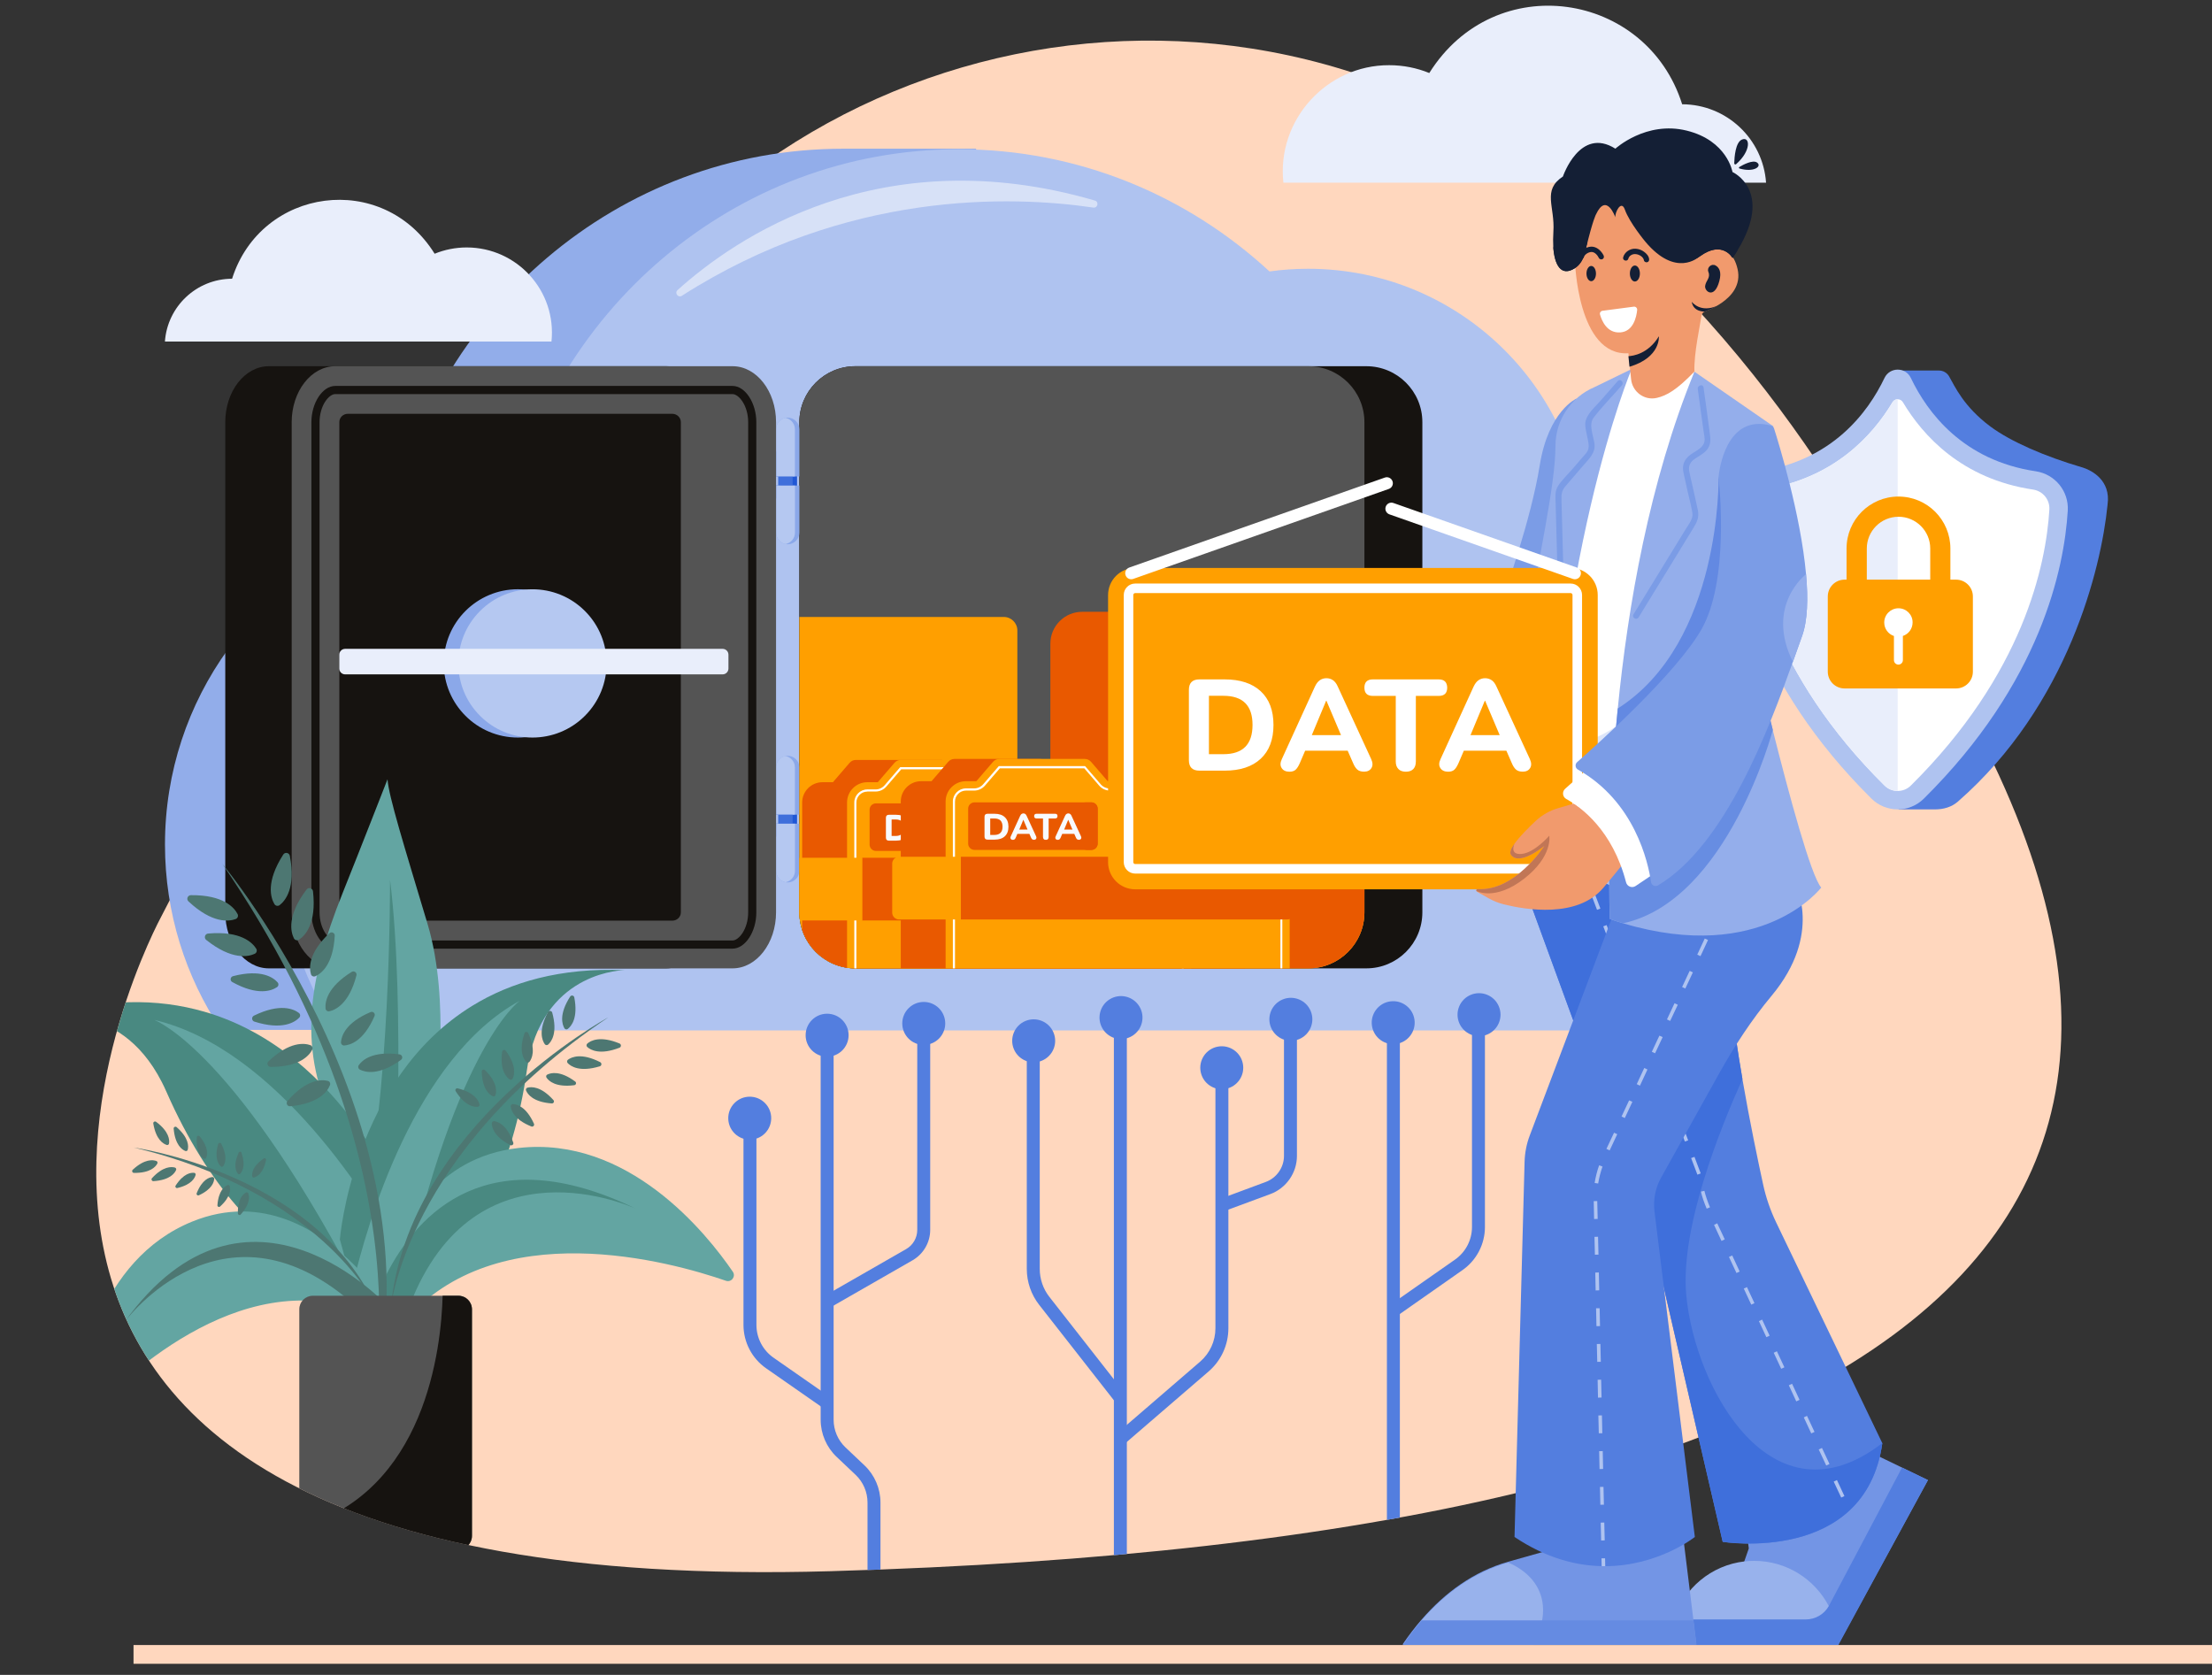 <?xml version="1.0" encoding="utf-8"?>
<!-- Generator: Adobe Illustrator 27.3.1, SVG Export Plug-In . SVG Version: 6.00 Build 0)  -->
<svg version="1.1" id="_x30_1" xmlns="http://www.w3.org/2000/svg" xmlns:xlink="http://www.w3.org/1999/xlink" x="0px" y="0px"
	 viewBox="0 0 4149.8 3142" style="enable-background:new 0 0 4149.8 3142;" xml:space="preserve">
<rect x="0" y="0" width="4149.8" height="3142" fill="#333333" stroke="none"/>
<style type="text/css">
	.st0{opacity:0;fill:#FFFFFF;}
	.st1{fill:#FFD7BE;}
	.st2{fill:#92ADEA;}
	.st3{fill:#AFC3F0;}
	.st4{fill:#161310;}
	.st5{fill:#545454;}
	.st6{fill:#2057D5;}
	.st7{fill:#8BA8E9;}
	.st8{fill:#3F6FDB;}
	.st9{fill:#B5C8F1;}
	.st10{fill:#E9EEFB;}
	.st11{fill:#FF9F00;}
	.st12{clip-path:url(#SVGID_00000163759212408624461120000018364494420514677945_);fill:#E95900;}
	.st13{clip-path:url(#SVGID_00000163759212408624461120000018364494420514677945_);}
	.st14{fill:#E95900;}
	.st15{fill:#FFFFFF;}
	.st16{fill:#F8FAFE;}
	.st17{fill:#D7E1F7;}
	.st18{clip-path:url(#SVGID_00000016049971811247957420000014040585728452951944_);}
	.st19{fill:#63A5A2;}
	.st20{fill:#498981;}
	.st21{fill:#4D7772;}
	.st22{fill:#537EDF;}
	.st23{fill:#7B9CE6;}
	.st24{fill:#7395E5;}
	.st25{fill:#98B2EC;}
	.st26{fill:#658BE2;}
	.st27{fill:#DEE6F9;}
	.st28{fill:#94AEEB;}
	.st29{fill:#6389E2;}
	.st30{fill:#678DE2;}
	.st31{fill:#F19A6D;}
	.st32{fill:#141F35;}
	.st33{fill:#C17656;}
</style>
<g>
	<rect id="_x30_1_1_" x="-912" y="-564.9" class="st0" width="5973.9" height="3982.6"/>
	<g>
		<path class="st1" d="M2877.5,307.2C2219.8-159,1299.3,108.5,1000.2,857c-24.5,61.2-46,126.9-64.1,197.5
			c0,0-333.4,75.9-633.5,664.8c0,0-700.4,1284.2,1255.4,1228.2c2035.2-58.3,2797.3-658.4,1996.6-1832.4
			C3554.6,1115.2,3326.2,625.2,2877.5,307.2z"/>
		<g>
			<path class="st2" d="M2758.4,1024.4c0-287.9-233.4-521.2-521.2-521.2c-24.6,0-48.9,1.7-72.6,5c-94.1-87-207.1-153.2-331.9-191.6
				l-1.5-37.6h-249.6c-422.1,0-773.9,307-852,713.8c-244.6,85.3-420.1,317.9-420.1,591.6c0,128.6,38.8,248.1,105.2,347.6h2445.3
				v-768.3h-120.4C2751.8,1119.3,2758.4,1072.6,2758.4,1024.4z"/>
			<path class="st3" d="M2975.4,1025.4c0-287.9-233.4-521.2-521.2-521.2c-24.6,0-48.9,1.7-72.6,5
				c-154.1-142.4-358.6-229.2-583-229.2c-422.1,0-773.9,307-852,713.8c-244.6,85.3-420.1,317.9-420.1,591.6
				c0,128.6,38.8,248.1,105.2,347.6h2445.3v-768.3h-120.4C2968.8,1120.3,2975.4,1073.7,2975.4,1025.4z"/>
			<path class="st4" d="M2563.3,687h-958.6c-58.1,0-105.1,47.1-105.1,105.1v919.4c0,58.1,47.1,105.1,105.1,105.1h958.6
				c58.1,0,105.1-47.1,105.1-105.1V792.1C2668.5,734.1,2621.4,687,2563.3,687z"/>
			<path class="st5" d="M2454.6,687h-849.9c-58.1,0-105.1,47.1-105.1,105.1v919.4c0,58.1,47.1,105.1,105.1,105.1h849.9
				c58.1,0,105.1-47.1,105.1-105.1V792.1C2559.7,734.1,2512.7,687,2454.6,687z"/>
			<g>
				<g>
					<rect x="1460.3" y="846.8" class="st6" width="35" height="88.5"/>
					<path class="st7" d="M1477.8,783.5c-1.4,0-2.8,0.1-4.1,0.4c-10.1,1.9-17.7,10.8-17.7,21.4v88.5h43.6v-88.5
						c0-6-2.4-11.5-6.4-15.4C1489.2,786,1483.8,783.5,1477.8,783.5z"/>
					<path class="st7" d="M1456,999.2c0,6,2.4,11.5,6.4,15.4c3,3,6.9,5.2,11.3,6c1.3,0.3,2.7,0.4,4.1,0.4c12,0,21.8-9.8,21.8-21.8
						v-88.4H1456V999.2z"/>
				</g>
				<g>
					<polygon class="st8" points="1456,893.8 1460.3,893.8 1460.3,910.8 1456,910.8 1456,935.3 1487,935.3 1487,846.8 1456,846.8 
											"/>
					<path class="st9" d="M1473.7,783.9c-10.1,1.9-17.7,10.8-17.7,21.4v88.5h35.3v-88.5c0-6-2.4-11.5-6.4-15.4
						C1481.9,786.9,1478,784.8,1473.7,783.9z"/>
					<path class="st9" d="M1456,999.2c0,6,2.4,11.5,6.4,15.4c3,3,6.9,5.2,11.3,6c10.1-1.9,17.7-10.8,17.7-21.4v-88.4H1456V999.2z"/>
				</g>
			</g>
			<g>
				<g>
					<rect x="1460.3" y="1481.2" class="st6" width="35" height="88.5"/>
					<path class="st7" d="M1477.8,1417.9c-1.4,0-2.8,0.1-4.1,0.4c-10.1,1.9-17.7,10.8-17.7,21.4v88.5h43.6v-88.5
						c0-6-2.4-11.5-6.4-15.4C1489.2,1420.3,1483.8,1417.9,1477.8,1417.9z"/>
					<path class="st7" d="M1456,1633.6c0,6,2.4,11.5,6.4,15.4c3,3,6.9,5.2,11.3,6c1.3,0.3,2.7,0.4,4.1,0.4c12,0,21.8-9.8,21.8-21.8
						v-88.4H1456V1633.6z"/>
				</g>
				<g>
					<polygon class="st8" points="1456,1528.1 1460.3,1528.1 1460.3,1545.1 1456,1545.1 1456,1569.7 1487,1569.7 1487,1481.2 
						1456,1481.2 					"/>
					<path class="st9" d="M1473.7,1418.2c-10.1,1.9-17.7,10.8-17.7,21.4v88.5h35.3v-88.5c0-6-2.4-11.5-6.4-15.4
						C1481.9,1421.2,1478,1419.1,1473.7,1418.2z"/>
					<path class="st9" d="M1456,1633.6c0,6,2.4,11.5,6.4,15.4c3,3,6.9,5.2,11.3,6c10.1-1.9,17.7-10.8,17.7-21.4v-88.4H1456V1633.6z"
						/>
				</g>
			</g>
			<g>
				<path class="st4" d="M1249.6,687H504.3c-45.1,0-81.7,47.1-81.7,105.1v919.4c0,58.1,36.6,105.1,81.7,105.1h745.3
					c45.1,0,81.7-47.1,81.7-105.1V792.1C1331.4,734.1,1294.8,687,1249.6,687z"/>
				<path class="st5" d="M1374.3,687H628.9c-45.1,0-81.7,47.1-81.7,105.1v919.4c0,58.1,36.6,105.1,81.7,105.1h745.3
					c45.1,0,81.7-47.1,81.7-105.1V792.1C1456,734.1,1419.4,687,1374.3,687z"/>
				<g>
					<path class="st4" d="M1374.3,1779.6H628.9c-23.8,0-44.7-31.8-44.7-68.1V792.1c0-36.3,20.9-68.1,44.7-68.1h745.3
						c23.8,0,44.7,31.8,44.7,68.1v919.4C1419,1747.8,1398.1,1779.6,1374.3,1779.6z M628.9,739.3c-11.7,0-29.4,21.1-29.4,52.8v919.4
						c0,31.7,17.7,52.8,29.4,52.8h745.3c11.7,0,29.4-21.1,29.4-52.8V792.1c0-31.7-17.7-52.8-29.4-52.8H628.9z"/>
				</g>
				<path class="st5" d="M1350.8,776.3H652.4c-8.6,0-15.8,6.9-15.8,15.5v919.8c0,8.6,7.2,15.5,15.8,15.5h698.4
					c8.6,0,15.8-6.9,15.8-15.5V791.9C1366.6,783.3,1359.4,776.3,1350.8,776.3z"/>
				<path class="st4" d="M1261.4,776.3H652.4c-8.6,0-15.8,6.9-15.8,15.5v919.8c0,8.6,7.2,15.5,15.8,15.5h609.1
					c8.6,0,15.8-6.9,15.8-15.5V791.9C1277.3,783.3,1270.1,776.3,1261.4,776.3z"/>
				<g>
					<path class="st7" d="M971.6,1105.4c-76.8,0-139.1,62.3-139.1,139.1s62.3,139.1,139.1,139.1c76.8,0,139.1-62.3,139.1-139.1
						c0-1.9,0-3.9-0.1-5.8C1107.6,1164.6,1046.5,1105.4,971.6,1105.4z"/>
					
						<ellipse transform="matrix(0.707 -0.707 0.707 0.707 -587.392 1071.036)" class="st9" cx="999.2" cy="1244.6" rx="139.1" ry="139.1"/>
					<path class="st10" d="M1355.6,1217.2H647.5c-6.1,0-11,4.9-11,11v25.9c0,6.1,4.9,11,11,11h708.1c6.1,0,11-4.9,11-11v-25.9
						C1366.6,1222.1,1361.7,1217.2,1355.6,1217.2z"/>
				</g>
			</g>
			<path class="st11" d="M2534.4,1593.8h-319.9v-117.7c0-14-11.4-25.4-25.4-25.4h-280.5v-267.9c0-14-11.4-25.4-25.4-25.4h-383.6
				v554.1c0,58.1,47.1,105.1,105.1,105.1h849.9c58.1,0,105.1-47.1,105.1-105.1v-92.3C2559.7,1605.2,2548.4,1593.8,2534.4,1593.8z"/>
			<g>
				<defs>
					<path id="SVGID_1_" d="M2559.7,792.1v919.4c0,58.1-47.1,105.1-105.1,105.1h-849.9c-58.1,0-105.1-47.1-105.1-105.1V792.1
						c0-58.1,47.1-105.1,105.1-105.1h849.9C2512.7,687,2559.7,734.1,2559.7,792.1z"/>
				</defs>
				<clipPath id="SVGID_00000158720769282447290670000003830841490765374894_">
					<use xlink:href="#SVGID_1_"  style="overflow:visible;"/>
				</clipPath>
				<path style="clip-path:url(#SVGID_00000158720769282447290670000003830841490765374894_);fill:#E95900;" d="M1970.5,1207.6
					v750.2h604.3v-810.1h-544.3C1997.3,1147.6,1970.5,1174.5,1970.5,1207.6z"/>
				<g style="clip-path:url(#SVGID_00000158720769282447290670000003830841490765374894_);">
					<g>
						<g>
							<path class="st14" d="M2112.3,1467.4H1809l-31.2-36.3c-3-3.5-7.3-5.5-11.9-5.5h-80.1h-80.1c-4.6,0-8.9,2-11.9,5.5l-31.2,36.3
								h-19.6c-21.1,0-38.1,17.1-38.1,38.1V1821c0,21.1,17.1,38.1,38.1,38.1h569.3c21.1,0,38.1-17.1,38.1-38.1v-315.5
								C2150.5,1484.4,2133.4,1467.4,2112.3,1467.4z"/>
							<path class="st11" d="M2196.5,1467.4h-303.3l-31.2-36.3c-3-3.5-7.3-5.5-11.9-5.5H1770h-80.1c-4.6,0-8.9,2-11.9,5.5
								l-31.2,36.3h-19.6c-21.1,0-38.1,17.1-38.1,38.1V1821c0,21.1,17.1,38.1,38.1,38.1h569.3c21.1,0,38.1-17.1,38.1-38.1v-315.5
								C2234.6,1484.4,2217.6,1467.4,2196.5,1467.4z"/>
							<g>
								<path class="st15" d="M2196.5,1845.4h-569.3c-13.5,0-24.5-11-24.5-24.5v-315.5c0-13.5,11-24.5,24.5-24.5h15.3
									c6.7,0,13-2.9,17.3-8l28.7-33.4l0.8-0.4l0.5,0h160.6l0.8,0.4l0.3,0.4l28.4,33.1c4.3,5.1,10.7,8,17.3,8h299.1
									c13.5,0,24.5,11,24.5,24.5V1821C2221,1834.5,2210,1845.4,2196.5,1845.4z M1627.2,1485c-11.3,0-20.6,9.2-20.6,20.6V1821
									c0,11.3,9.2,20.6,20.6,20.6h569.3c11.3,0,20.6-9.2,20.6-20.6v-315.5c0-11.3-9.2-20.6-20.6-20.6h-299.1
									c-7.8,0-15.2-3.4-20.3-9.3l-27.9-32.4h-158.5l-27.9,32.4c-5.1,5.9-12.5,9.3-20.3,9.3H1627.2z"/>
							</g>
							<path class="st14" d="M2229.3,1609.1h-611.8v117.7h611.8c11.2,0,20.3-9.1,20.3-20.3v-77
								C2249.6,1618.2,2240.5,1609.1,2229.3,1609.1z"/>
							<path class="st11" d="M1488.8,1622.1v91.8c0,7.1,5.8,12.9,12.9,12.9h115.7v-117.7h-115.7
								C1494.6,1609.1,1488.8,1614.9,1488.8,1622.1z"/>
							<g>
								<path class="st14" d="M1862.5,1507.1h-219.2c-6.6,0-11.9,5.3-11.9,11.9v65.4c0,6.6,5.3,11.9,11.9,11.9h219.2
									c6.6,0,11.9-5.3,11.9-11.9V1519C1874.4,1512.4,1869.1,1507.1,1862.5,1507.1z"/>
								<path class="st14" d="M1862.5,1507.1h-14.2c6.6,0,11.9,5.3,11.9,11.9v65.4c0,6.6-5.3,11.9-11.9,11.9h14.2
									c6.6,0,11.9-5.3,11.9-11.9V1519C1874.4,1512.4,1869.1,1507.1,1862.5,1507.1z"/>
							</g>
							<g>
								<path class="st16" d="M1681,1528.5h-13.4c-3.7,0-5.6,1.9-5.6,5.6v37.3c0,3.7,1.9,5.6,5.6,5.6h13.4c8.2,0,14.6-2.1,19.1-6.3
									c4.5-4.2,6.8-10.2,6.8-17.9c0-7.7-2.3-13.7-6.8-17.9C1695.7,1530.6,1689.3,1528.5,1681,1528.5z M1680.4,1568.2h-7.7v-30.9
									h7.7c10.3,0,15.4,5.1,15.4,15.4C1695.9,1563,1690.7,1568.2,1680.4,1568.2z"/>
								<path class="st16" d="M1741.1,1532.3c-0.7-1.6-1.5-2.7-2.5-3.4c-1-0.7-2.2-1.1-3.5-1.1c-1.3,0-2.5,0.4-3.5,1.1
									c-1,0.7-1.9,1.8-2.6,3.4l-17.6,38.5c-0.9,1.9-0.9,3.5-0.1,4.7c0.8,1.3,2.2,1.9,4.1,1.9c1.4,0,2.5-0.4,3.3-1.1
									c0.8-0.7,1.5-1.9,2.2-3.5l2.8-6.6h22.6l2.9,6.6c0.6,1.6,1.4,2.7,2.2,3.4c0.8,0.7,2,1.1,3.6,1.1c1.8,0,3.1-0.6,3.9-1.9
									c0.8-1.3,0.8-2.8-0.1-4.8L1741.1,1532.3z M1727.3,1558.1l7.6-18.3h0.1l7.8,18.3H1727.3z"/>
								<path class="st16" d="M1794.6,1528.5h-34.9c-3,0-4.5,1.5-4.5,4.4c0,2.9,1.5,4.4,4.5,4.4h12.1v34.7c0,1.7,0.5,3.1,1.4,4
									c0.9,1,2.2,1.4,4,1.4c1.7,0,3.1-0.5,3.9-1.4c0.9-1,1.3-2.3,1.3-4v-34.7h12.1c3,0,4.5-1.5,4.5-4.4
									C1799.1,1530,1797.6,1528.5,1794.6,1528.5z"/>
								<path class="st16" d="M1825.3,1532.3c-0.7-1.6-1.5-2.7-2.5-3.4c-1-0.7-2.2-1.1-3.5-1.1c-1.3,0-2.5,0.4-3.5,1.1
									c-1,0.7-1.9,1.8-2.6,3.4l-17.6,38.5c-0.9,1.9-0.9,3.5-0.1,4.7c0.8,1.3,2.2,1.9,4.1,1.9c1.4,0,2.5-0.4,3.3-1.1
									c0.8-0.7,1.5-1.9,2.2-3.5l2.8-6.6h22.6l2.9,6.6c0.6,1.6,1.4,2.7,2.2,3.4c0.8,0.7,2,1.1,3.6,1.1c1.8,0,3.1-0.6,3.9-1.9
									c0.8-1.3,0.8-2.8-0.1-4.8L1825.3,1532.3z M1811.5,1558.1l7.6-18.3h0.1l7.8,18.3H1811.5z"/>
							</g>
						</g>
					</g>
					<g>
						<path class="st14" d="M2297.3,1465.5h-303.3l-31.2-36.3c-3-3.5-7.3-5.5-11.9-5.5h-80.1h-80.1c-4.6,0-8.9,2-11.9,5.5
							l-31.2,36.3H1728c-21.1,0-38.1,17.1-38.1,38.1v315.5c0,21.1,17.1,38.1,38.1,38.1h569.3c21.1,0,38.1-17.1,38.1-38.1v-315.5
							C2335.4,1482.5,2318.3,1465.5,2297.3,1465.5z"/>
						<path class="st11" d="M2381.4,1465.5h-303.3l-31.2-36.3c-3-3.5-7.3-5.5-11.9-5.5h-80.1h-80.1c-4.6,0-8.9,2-11.9,5.5
							l-31.2,36.3h-19.6c-21.1,0-38.1,17.1-38.1,38.1v315.5c0,21.1,17.1,38.1,38.1,38.1h569.3c21.1,0,38.1-17.1,38.1-38.1v-315.5
							C2419.6,1482.5,2402.5,1465.5,2381.4,1465.5z"/>
						<g>
							<path class="st15" d="M2381.4,1843.5h-569.3c-13.5,0-24.5-11-24.5-24.5v-315.5c0-13.5,11-24.5,24.5-24.5h15.3
								c6.7,0,13-2.9,17.3-8l28.7-33.4l0.8-0.4l0.5,0h160.6l0.8,0.4l0.3,0.4l28.4,33.1c4.3,5.1,10.7,8,17.3,8h299.1
								c13.5,0,24.5,11,24.5,24.5v315.5C2405.9,1832.6,2394.9,1843.5,2381.4,1843.5z M1812.2,1483.1c-11.3,0-20.6,9.2-20.6,20.6
								v315.5c0,11.3,9.2,20.6,20.6,20.6h569.3c11.3,0,20.6-9.2,20.6-20.6v-315.5c0-11.3-9.2-20.6-20.6-20.6h-299.1
								c-7.8,0-15.2-3.4-20.3-9.3l-27.9-32.4h-158.5l-27.9,32.4c-5.1,5.9-12.5,9.3-20.3,9.3H1812.2z"/>
						</g>
						<path class="st14" d="M2414.2,1607.2h-611.8v117.7h611.8c11.2,0,20.3-9.1,20.3-20.3v-77
							C2434.5,1616.3,2425.4,1607.2,2414.2,1607.2z"/>
						<path class="st11" d="M1673.8,1620.2v91.8c0,7.1,5.8,12.9,12.9,12.9h115.7v-117.7h-115.7
							C1679.6,1607.2,1673.8,1613,1673.8,1620.2z"/>
						<g>
							<path class="st14" d="M2047.4,1505.2h-219.2c-6.6,0-11.9,5.3-11.9,11.9v65.4c0,6.6,5.3,11.9,11.9,11.9h219.2
								c6.6,0,11.9-5.3,11.9-11.9v-65.4C2059.3,1510.5,2054,1505.2,2047.4,1505.2z"/>
							<path class="st14" d="M2047.4,1505.2h-14.2c6.6,0,11.9,5.3,11.9,11.9v65.4c0,6.6-5.3,11.9-11.9,11.9h14.2
								c6.6,0,11.9-5.3,11.9-11.9v-65.4C2059.3,1510.5,2054,1505.2,2047.4,1505.2z"/>
						</g>
						<g>
							<path class="st16" d="M1866,1526.6h-13.4c-3.7,0-5.6,1.9-5.6,5.6v37.3c0,3.7,1.9,5.6,5.6,5.6h13.4c8.2,0,14.6-2.1,19.1-6.3
								c4.5-4.2,6.8-10.2,6.8-17.9c0-7.7-2.3-13.7-6.8-17.9C1880.6,1528.7,1874.2,1526.6,1866,1526.6z M1865.4,1566.3h-7.7v-30.9
								h7.7c10.3,0,15.4,5.1,15.4,15.4C1880.8,1561.1,1875.6,1566.3,1865.4,1566.3z"/>
							<path class="st16" d="M1926,1530.4c-0.7-1.6-1.5-2.7-2.5-3.4c-1-0.7-2.2-1.1-3.5-1.1c-1.3,0-2.5,0.4-3.5,1.1
								c-1,0.7-1.9,1.8-2.6,3.4l-17.6,38.5c-0.9,1.9-0.9,3.5-0.1,4.7c0.8,1.3,2.2,1.9,4.1,1.9c1.4,0,2.5-0.4,3.3-1.1
								c0.8-0.7,1.5-1.9,2.2-3.5l2.8-6.6h22.6l2.9,6.6c0.6,1.6,1.4,2.7,2.2,3.4c0.8,0.7,2,1.1,3.6,1.1c1.8,0,3.1-0.6,3.9-1.9
								c0.8-1.3,0.8-2.8-0.1-4.8L1926,1530.4z M1912.2,1556.2l7.6-18.3h0.1l7.8,18.3H1912.2z"/>
							<path class="st16" d="M1979.5,1526.6h-34.9c-3,0-4.5,1.5-4.5,4.4c0,2.9,1.5,4.4,4.5,4.4h12.1v34.7c0,1.7,0.5,3.1,1.4,4
								c0.9,1,2.2,1.4,4,1.4c1.7,0,3.1-0.5,3.9-1.4c0.9-1,1.3-2.3,1.3-4v-34.7h12.1c3,0,4.5-1.5,4.5-4.4
								C1984,1528.1,1982.5,1526.6,1979.5,1526.6z"/>
							<path class="st16" d="M2010.2,1530.4c-0.7-1.6-1.5-2.7-2.5-3.4c-1-0.7-2.2-1.1-3.5-1.1c-1.3,0-2.5,0.4-3.5,1.1
								c-1,0.7-1.9,1.8-2.6,3.4l-17.6,38.5c-0.9,1.9-0.9,3.5-0.1,4.7c0.8,1.3,2.2,1.9,4.1,1.9c1.4,0,2.5-0.4,3.3-1.1
								c0.8-0.7,1.5-1.9,2.2-3.5l2.8-6.6h22.6l2.9,6.6c0.6,1.6,1.4,2.7,2.2,3.4c0.8,0.7,2,1.1,3.6,1.1c1.8,0,3.1-0.6,3.9-1.9
								c0.8-1.3,0.8-2.8-0.1-4.8L2010.2,1530.4z M1996.4,1556.2l7.6-18.3h0.1l7.8,18.3H1996.4z"/>
						</g>
					</g>
				</g>
			</g>
			<path class="st17" d="M2054,376.2c-404.2-117.6-677,72.3-782.9,168c-6.1,5.5,1.2,15.1,8.1,10.7
				c308.7-197.6,617.1-188.2,771.9-165.5C2059.4,390.6,2062.1,378.6,2054,376.2z"/>
		</g>
		<g>
			<defs>
				<path id="SVGID_00000052818812323327652820000004708416434704119726_" d="M302.6,1719.4c0,0-700.4,1284.2,1255.4,1228.2
					c2035.2-58.3,2797.3-658.4,1996.6-1832.4c0,0-228.4-490-677.1-808.1C2219.8-159,1299.3,108.5,1000.2,857
					c-24.5,61.2-46,126.9-64.1,197.5C936.2,1054.5,602.8,1130.4,302.6,1719.4z"/>
			</defs>
			<clipPath id="SVGID_00000091001250587350180080000000591350891734165402_">
				<use xlink:href="#SVGID_00000052818812323327652820000004708416434704119726_"  style="overflow:visible;"/>
			</clipPath>
			<g style="clip-path:url(#SVGID_00000091001250587350180080000000591350891734165402_);">
				<g>
					<g>
						<g>
							<g>
								<path class="st19" d="M802.2,1733.6c-43.9-146.4-73.1-239.9-75.2-271.7c0,0-52.7,135-83.5,211.6
									c-68,169-84.4,300.5-14,439.2c0,0,0.4,75.8,1,79.1c0.6,3.3,78,77.2,78,77.2l116.4-71.7L817,2071
									C817,2071,846.1,1880,802.2,1733.6z"/>
								<path class="st20" d="M677,2272.9l62.7,20c0,0,21.8-405.1-8-642.3C731.7,1650.5,733.1,2076.4,677,2272.9z"/>
							</g>
							<g>
								<path class="st20" d="M757.6,2271.3c0,0-109.3-297.2-375-373.6l-0.1,0c-86.1-24.8-188.5-26.3-308.9,12.9
									c0,0,148-41.1,229.9,119.2c3,5.8,5.9,11.9,8.7,18.3c79.7,181.7,184.2,283,250.9,309.1c40.5,15.8,90.6,56.6,123.7,86.2
									c21.5,19.2,35.8,33.7,35.8,33.7l35.7-5.9l-0.4-105.2L757.6,2271.3z"/>
								<path class="st19" d="M289,1913.2c4.8,1.8,156.9,60.3,397.9,530.3c21.5,19.2,35.8,33.7,35.8,33.7l35.7-5.9l-0.4-105.2
									C697.6,2256.1,519.4,1966.8,289,1913.2z"/>
							</g>
							<g>
								<path class="st20" d="M885.6,1887.1L885.6,1887.1c-223.8,137.9-248,438-248,438l23.9,86.9l26.5,96.5l34.2-3.7
									c0,0,9.4-16.9,24.2-40.1c22.8-35.6,58.2-85.7,91.3-110.6c54.5-41,124.3-160.5,150.9-347.2c1-6.6,2-12.9,3.3-19
									c34-167.8,180.1-167.9,180.1-167.9C1051.5,1814.9,958.1,1842.4,885.6,1887.1z"/>
								<path class="st19" d="M661.4,2412l26.5,96.5l34.2-3.7c0,0,9.4-16.9,24.2-40.1c100.7-492.1,225-584.6,228.9-587.4
									C777.9,1985.4,688.6,2295.9,661.4,2412z"/>
							</g>
							<g>
								<g>
									<path class="st19" d="M664.9,2373.4c-64.9-64.9-172.5-135.5-304.5-81.7C183.7,2363.8,146,2576.8,138,2657.2
										c-1,9.9,11.2,15.4,18,8c67-73.8,291.6-293.6,523-204.6c8.6,3.3,17.3,7,25.9,11.2c3.1,1.5,6.3,2.5,9.7,2.8
										c5.1,0.4,11.8-0.4,15.3-6.8c2.8-5.1,2.2-11.3-1-16.2C720.8,2439.3,698.6,2407.1,664.9,2373.4z"/>
									<path class="st21" d="M233.3,2480.4c16.7-22.7,202.5-250.5,445.7-19.7c8.6,3.3,17.3,7,25.9,11.2c3.1,1.5,6.3,2.5,9.7,2.8
										c5.1,0.4,11.8-0.4,15.3-6.8c2.8-5.1,2.2-11.3-1-16.2C728.9,2451.7,464.5,2159.1,233.3,2480.4z"/>
									<path class="st19" d="M233.3,2480.4c-0.2,0.2-0.4,0.5-0.5,0.7C232.9,2480.8,233.1,2480.6,233.3,2480.4z"/>
								</g>
								<path class="st19" d="M232.3,2481.6c-0.1,0.2-0.2,0.3-0.3,0.4C232.2,2481.9,232.2,2481.7,232.3,2481.6z"/>
								<path class="st19" d="M232.3,2481.6c0.1-0.2,0.3-0.4,0.4-0.6C232.6,2481.2,232.5,2481.4,232.3,2481.6z"/>
							</g>
							<g>
								<path class="st19" d="M972.6,2153.6c-153.7,17.5-219.3,140.8-247.3,236.4c-14.5,49.7-18.9,92-20.1,108
									c-0.4,6.2,2.2,12.5,7.5,15.9c6.7,4.2,13.4,1.6,18.1-1.5c3.1-2,5.6-4.7,7.8-7.7c6-8.5,12.3-16.6,18.8-24.2
									c173.8-205.3,502.3-113.2,604.5-77.8c10.3,3.5,19-8.1,12.9-17C1325.3,2313.3,1178.4,2130.2,972.6,2153.6z"/>
								<path class="st20" d="M725.3,2390.1c-14.5,49.7-18.9,92-20.1,108c-0.4,6.2,2.2,12.5,7.5,15.9c6.7,4.2,13.4,1.6,18.1-1.5
									c3.1-2,5.6-4.7,7.8-7.7c6-8.5,12.3-16.6,18.8-24.2c112.4-350.2,413.1-223.2,435.4-213.2
									C916.2,2133.2,783.7,2276.3,725.3,2390.1z"/>
							</g>
							<g>
								<g>
									<g>
										<path class="st21" d="M250.9,2152.7c347.2,82.5,448.8,288.4,448.8,288.4C582.7,2199.3,250.9,2152.7,250.9,2152.7z"/>
									</g>
									<g>
										<path class="st21" d="M292.9,2104.5c-2.4-1.8-5.9,0.3-5.3,3.3c5.1,30.3,18.8,38.1,25.2,40.1c1.9,0.6,3.9-0.6,4.3-2.6
											C318.2,2138.6,317.5,2122.9,292.9,2104.5z"/>
									</g>
									<g>
										<path class="st21" d="M331.4,2114.5c-2.3-2-5.9-0.2-5.6,2.8c2.7,30.7,15.7,39.4,21.9,41.9c1.9,0.7,4-0.3,4.5-2.3
											C353.9,2150.5,354.5,2134.8,331.4,2114.5z"/>
									</g>
									<g>
										<path class="st21" d="M369.3,2133.3c-2.1,27.4,8,37.1,13.1,40.2c1.5,0.9,3.6,0.3,4.3-1.3c2.4-5.4,5.3-19.2-12.1-40.5
											C373,2129.6,369.5,2130.6,369.3,2133.3z"/>
									</g>
									<g>
										<path class="st21" d="M409.3,2146.1c-7.5,26.4,0.5,37.9,4.9,42c1.3,1.2,3.4,1,4.5-0.5c3.5-4.8,9-17.7-3.8-42.1
											C413.6,2143.2,410,2143.5,409.3,2146.1z"/>
									</g>
									<g>
										<path class="st21" d="M447.8,2162.1c-10.8,23.5-5,35.3-1.5,39.7c1.1,1.3,3,1.4,4.2,0.2c3.9-4,10.9-15.2,2.5-39.7
											C452.3,2160,448.9,2159.8,447.8,2162.1z"/>
									</g>
									<g>
										<path class="st21" d="M494.8,2173.2c-21.3,14.7-22.4,27.8-21.6,33.4c0.2,1.7,1.9,2.8,3.5,2.3c5.4-1.4,17.2-7.5,22.5-32.8
											C499.7,2173.7,496.9,2171.8,494.8,2173.2z"/>
									</g>
									<g>
										<path class="st21" d="M293.4,2178c-6.3-2.3-21.8-4.5-44.4,16.4c-2.2,2.1-0.8,5.8,2.2,5.9c30.8,0.4,40.9-11.6,44-17.6
											C296.1,2180.9,295.3,2178.7,293.4,2178z"/>
									</g>
									<g>
										<path class="st21" d="M328.2,2190.3c-6.4-1.8-22.1-2.8-43,19.8c-2.1,2.2-0.3,5.9,2.7,5.7c30.7-2,39.9-14.8,42.5-21
											C331.2,2193,330.1,2190.9,328.2,2190.3z"/>
									</g>
									<g>
										<path class="st21" d="M364.4,2200.2c-5.9-0.7-19.9,0.8-34.9,23.9c-1.5,2.3,0.6,5.2,3.2,4.6c26.8-6.3,32.9-19,34.3-24.8
											C367.4,2202.2,366.2,2200.4,364.4,2200.2z"/>
									</g>
									<g>
										<path class="st21" d="M398.5,2208.1c-5.9,0.5-19.3,4.7-29.5,30.3c-1,2.5,1.6,5,4.1,3.9c25-11.5,28.5-25.1,28.7-31
											C401.8,2209.4,400.3,2207.9,398.5,2208.1z"/>
									</g>
									<g>
										<path class="st21" d="M426.9,2223.2c-5.5,2.3-17,10.4-19,37.8c-0.2,2.7,3,4.3,5,2.4c20.4-18.5,19.6-32.5,18-38.3
											C430.5,2223.4,428.6,2222.5,426.9,2223.2z"/>
									</g>
									<g>
										<path class="st21" d="M461.6,2237c-5.3,2.8-16,11.9-15.3,39.4c0.1,2.7,3.4,4,5.2,2c18.5-20.4,16.4-34.2,14.3-39.8
											C465.1,2236.9,463.2,2236.2,461.6,2237z"/>
									</g>
								</g>
								<g>
									<g>
										<path class="st21" d="M733.1,2453.3c0,0,29.7-291.4,408.1-544.8C1141.3,1908.6,765.3,2112.1,733.1,2453.3z"/>
									</g>
									<g>
										<path class="st21" d="M1069.6,1869.6c-21.2,33-15,52.1-10.7,59.4c1.3,2.2,4.3,2.8,6.3,1.2c6.7-5.2,19.6-20.5,12.2-59.1
											C1076.7,1867.3,1071.7,1866.3,1069.6,1869.6z"/>
									</g>
									<g>
										<path class="st21" d="M1028,1898.7c-18.6,34.6-10.9,53.1-6,60.1c1.5,2.1,4.5,2.4,6.4,0.7c6.3-5.7,18-22,7.6-59.9
											C1034.9,1895.9,1029.8,1895.3,1028,1898.7z"/>
									</g>
									<g>
										<path class="st21" d="M983.9,1938.5c-11.2,33.2-1.7,48.4,3.6,53.8c1.6,1.6,4.3,1.5,5.7-0.3c4.7-6,12.6-22.1-2.2-53.9
											C989.6,1935,985,1935.2,983.9,1938.5z"/>
									</g>
									<g>
										<path class="st21" d="M942,1973c-4.5,34.8,7.9,47.8,14.2,52c1.9,1.3,4.5,0.6,5.5-1.4c3.4-6.8,7.9-24.1-12.8-52.4
											C946.9,1968.4,942.5,1969.6,942,1973z"/>
									</g>
									<g>
										<path class="st21" d="M903.8,2010.2c0.9,33,14.2,43.3,20.7,46.3c2,0.9,4.3-0.1,5-2.1c2.2-6.8,3.9-23.6-19.5-46.8
											C907.7,2005.2,903.8,2006.9,903.8,2010.2z"/>
									</g>
									<g>
										<path class="st21" d="M858.8,2041.7c-3.2-0.8-5.7,2.7-3.9,5.4c17.6,27.9,34.4,29.9,41.5,29.2c2.1-0.2,3.6-2.3,3.2-4.4
											C898,2065,890.8,2049.8,858.8,2041.7z"/>
									</g>
									<g>
										<path class="st21" d="M1162.2,1957.5c-36.4-15-54-5.4-60.4,0.2c-1.9,1.7-2,4.7-0.1,6.4c6.3,5.7,23.8,15.6,60.4,1.4
											C1165.7,1964.1,1165.8,1959,1162.2,1957.5z"/>
									</g>
									<g>
										<path class="st21" d="M1125.9,1992.5c-35.1-17.8-53.4-9.6-60.3-4.6c-2.1,1.5-2.3,4.5-0.6,6.4c5.9,6.2,22.5,17.4,60.1,6.1
											C1128.9,1999.4,1129.4,1994.3,1125.9,1992.5z"/>
									</g>
									<g>
										<path class="st21" d="M1079.1,2028.9c-28.2-20.9-45.6-16.4-52.4-13c-2.1,1-2.7,3.6-1.5,5.6c4.2,6.3,17.2,18.7,52,14.3
											C1080.8,2035.4,1081.9,2030.9,1079.1,2028.9z"/>
									</g>
									<g>
										<path class="st21" d="M989.4,2040.5c-2.2,0.6-3.4,3-2.5,5.2c2.9,7,13.2,21.7,48.2,24.3c3.5,0.3,5.5-3.8,3.1-6.4
											C1014.7,2037.5,996.8,2038.4,989.4,2040.5z"/>
									</g>
									<g>
										<path class="st21" d="M962.2,2071.2c-2.3-0.1-4.2,1.9-4,4.2c0.7,7.6,6,24.7,38.6,37.8c3.2,1.3,6.4-2,4.9-5.2
											C987.2,2076,969.8,2071.5,962.2,2071.2z"/>
									</g>
									<g>
										<path class="st21" d="M927,2103.2c-2.3-0.3-4.3,1.5-4.3,3.8c-0.1,7.6,3.6,25.1,34.8,41.2c3.1,1.6,6.5-1.4,5.4-4.7
											C951.3,2110.3,934.5,2104.2,927,2103.2z"/>
									</g>
								</g>
								<g>
									<g>
										<path class="st21" d="M692.9,2648.8c151.7-514.2-275.9-1028.4-275.9-1028.4C819.2,2208.4,692.9,2648.8,692.9,2648.8z"/>
									</g>
									<g>
										<path class="st21" d="M531.4,1603.1c-33.2,51.7-23.4,81.5-16.6,92.9c2,3.5,6.7,4.4,9.9,1.9c10.5-8.1,30.7-32.2,19-92.5
											C542.5,1599.5,534.7,1598,531.4,1603.1z"/>
									</g>
									<g>
										<path class="st21" d="M575.1,1668.7c-37.1,49-29.7,79.4-23.8,91.4c1.8,3.6,6.3,4.9,9.7,2.7c11.1-7.3,33.1-29.7,26.2-90.7
											C586.5,1666,578.8,1663.9,575.1,1668.7z"/>
									</g>
									<g>
										<path class="st21" d="M617.9,1750.7c-39.9,37.6-37.9,65.5-34.5,76.9c1,3.4,4.8,5.2,8.1,3.8c10.9-4.8,33.5-21.2,36.5-76
											C628.3,1750,621.9,1747,617.9,1750.7z"/>
									</g>
									<g>
										<path class="st21" d="M659.8,1823.2c-46.6,29-50.1,56.7-49.1,68.6c0.3,3.6,3.7,6.1,7.2,5.3c11.6-2.5,37.1-14.2,50.8-67.3
											C670.1,1824.6,664.4,1820.4,659.8,1823.2z"/>
									</g>
									<g>
										<path class="st21" d="M695.2,1898.6c-47.5,20.2-54.8,45.5-55.5,56.7c-0.2,3.4,2.6,6.2,5.9,6c11.2-0.7,36.5-7.8,57-55.2
											C704.7,1901.3,699.9,1896.6,695.2,1898.6z"/>
									</g>
									<g>
										<path class="st21" d="M749.7,1978c-51.2-6.9-70.4,11.1-76.7,20.3c-1.9,2.8-1,6.6,2.1,8.2c9.9,5.1,35.4,12,77.2-18.3
											C756.4,1985.2,754.7,1978.7,749.7,1978z"/>
									</g>
									<g>
										<path class="st21" d="M358.1,1679.3c-6.1,0.1-9,7.5-4.5,11.7c44.9,42,76,37.7,88.5,33.1c3.8-1.4,5.5-5.8,3.6-9.4
											C439.6,1702.9,419.6,1678.7,358.1,1679.3z"/>
									</g>
									<g>
										<path class="st21" d="M390.5,1751.3c-6.1,0.5-8.4,8.2-3.6,12c48.1,38.3,78.8,31.6,90.9,26c3.7-1.7,5-6.2,2.9-9.6
											C473.6,1768.4,451.7,1745.9,390.5,1751.3z"/>
									</g>
									<g>
										<path class="st21" d="M437.2,1831.2c-5.3,1.4-6.2,8.5-1.4,11.1c48,26.6,74.1,16.2,83.9,9.5c3-2,3.5-6.2,1.1-8.9
											C513,1834,490.4,1817.4,437.2,1831.2z"/>
									</g>
									<g>
										<path class="st21" d="M560.7,1900.2c-9.5-7.2-34.9-19-84.3,5.1c-4.9,2.4-4.4,9.5,0.8,11.2c52.4,16.6,75.8,1.2,84.1-7.3
											C563.9,1906.6,563.6,1902.4,560.7,1900.2z"/>
									</g>
									<g>
										<path class="st21" d="M582.4,1960.7c-11.2-4-39-7.5-78.8,30.4c-3.9,3.8-1.3,10.4,4.2,10.4c54.9,0,72.6-21.8,78-32.4
											C587.3,1965.9,585.7,1961.9,582.4,1960.7z"/>
									</g>
									<g>
										<path class="st21" d="M615,2027.7c-11.5-2.9-39.6-3.8-75.6,37.7c-3.6,4.1-0.3,10.5,5.1,9.9c54.7-5.2,70.2-28.6,74.5-39.6
											C620.4,2032.3,618.5,2028.5,615,2027.7z"/>
									</g>
								</g>
							</g>
						</g>
					</g>
					<path class="st5" d="M860.1,2430.8H586.8c-14,0-25.3,11.3-25.3,25.3v425.2c0,14,11.3,25.3,25.3,25.3h273.3
						c14,0,25.3-11.3,25.3-25.3v-425.2C885.3,2442.1,874,2430.8,860.1,2430.8z"/>
					<path class="st4" d="M860.1,2430.8h-29.7c-2.6,97.2-31.3,368.4-268.9,434.9v15.6c0,14,11.3,25.3,25.3,25.3h273.3
						c14,0,25.3-11.3,25.3-25.3v-425.2C885.3,2442.1,874,2430.8,860.1,2430.8z"/>
				</g>
			</g>
			<g style="clip-path:url(#SVGID_00000091001250587350180080000000591350891734165402_);">
				<g>
					<path class="st22" d="M1651.8,3154h-24.3v-335.3c0-19.6-8.1-38.5-22.3-51.9l-35.7-33.8c-19-18-29.9-43.4-29.9-69.5V1942h24.3
						v721.4c0,19.6,8.1,38.5,22.3,51.9l35.7,33.8c19,18,29.9,43.4,29.9,69.5V3154z"/>
				</g>
				<g>
					<path class="st22" d="M1557.8,2452.7l-12.1-21l154.3-88.5c12.9-7.4,20.8-21.1,20.8-36v-387.3h24.3v387.3
						c0,23.5-12.7,45.3-33,57L1557.8,2452.7z"/>
				</g>
				<g>
					<path class="st22" d="M1544.8,2641.8l-107.5-74.9c-26.6-18.5-42.5-49-42.5-81.4v-381.3h24.3v381.3c0,24.5,12,47.5,32.1,61.5
						l107.5,74.9L1544.8,2641.8z"/>
				</g>
				<g>
					<path class="st22" d="M2092.3,2630.2l-142.8-182.4c-15-19.1-23.2-43-23.2-67.3v-431.9h24.3v431.9c0,18.9,6.4,37.5,18,52.3
						l142.8,182.4L2092.3,2630.2z"/>
				</g>
				<g>
					<rect x="2089.7" y="1903.2" class="st22" width="24.3" height="1197.4"/>
				</g>
				<g>
					<path class="st22" d="M2109.8,2708.6l-15.8-18.4l157.5-135.8c18.2-15.7,28.7-38.5,28.7-62.6v-489.1h24.3v489.1
						c0,31.1-13.5,60.6-37.1,81L2109.8,2708.6z"/>
				</g>
				<g>
					<path class="st22" d="M2296.5,2272.1l-8.4-22.7l86.7-32.2c20.3-7.5,34-27.2,34-48.8v-259.5h24.3v259.5
						c0,31.8-20,60.5-49.8,71.6L2296.5,2272.1z"/>
				</g>
				<g>
					<rect x="2601.9" y="1919.9" class="st22" width="24.3" height="1056.3"/>
				</g>
				<g>
					<path class="st22" d="M2621,2468.6l-13.9-19.9l122.6-85.8c19.9-13.9,31.8-36.8,31.8-61.1v-398.6h24.3v398.6
						c0,32.2-15.8,62.5-42.2,80.9L2621,2468.6z"/>
				</g>
				
					<ellipse transform="matrix(0.707 -0.707 0.707 0.707 -1071.226 1609.245)" class="st22" cx="1406.9" cy="2097.7" rx="40.3" ry="40.3"/>
				<circle class="st22" cx="1551.7" cy="1942" r="40.3"/>
				<circle class="st22" cx="1733" cy="1919.9" r="40.3"/>
				
					<ellipse transform="matrix(0.924 -0.383 0.383 0.924 -599.804 890.459)" class="st22" cx="1938.4" cy="1952.9" rx="40.3" ry="40.3"/>
				
					<ellipse transform="matrix(0.851 -0.526 0.526 0.851 -689.616 1390.085)" class="st22" cx="2101.8" cy="1908.8" rx="40.3" ry="40.3"/>
				
					<ellipse transform="matrix(0.982 -0.189 0.189 0.982 -337.374 469.617)" class="st22" cx="2292.2" cy="2002.7" rx="40.3" ry="40.3"/>
				
					<ellipse transform="matrix(0.924 -0.383 0.383 0.924 -547.669 1072.008)" class="st22" cx="2420.8" cy="1912.7" rx="40.3" ry="40.3"/>
				
					<ellipse transform="matrix(0.99 -0.139 0.139 0.99 -241.027 381.124)" class="st22" cx="2614" cy="1919.9" rx="40.3" ry="40.3"/>
				
					<ellipse transform="matrix(0.383 -0.924 0.924 0.383 -46.132 3737.367)" class="st22" cx="2773.6" cy="1903.2" rx="40.3" ry="40.3"/>
			</g>
		</g>
		<g>
			<path class="st10" d="M875.7,464.2c-21.3,0-41.7,4.2-60.3,11.8C718,319.8,489.8,351.5,435.4,522.9
				C368.6,523.1,314,575,309.4,640.7c231.3,0,493.6,0,725.2,0C1044.4,545.8,970.2,464.4,875.7,464.2z"/>
			<path class="st10" d="M3155.8,195.6c-66.8-211.8-351.1-255.4-474.4-58.6c-23.2-9.5-48.7-14.7-75.3-14.7
				c-117.5-0.4-211.3,103.4-198.4,220.4c289.1,0,616.5,0,905.5,0C3307.5,260.7,3239.3,195.9,3155.8,195.6z"/>
			<g>
				<path class="st22" d="M3907.7,877.2c-0.1,0-0.2-0.1-0.3-0.1c-0.8-0.2-1.5-0.4-2.3-0.7c0,0-0.1,0-0.1,0
					c-68.1-20.1-132.3-47.5-171.1-76.4c-50.1-37.3-66.8-75.6-77.3-93.9c-3.9-6.8-11.1-11-19-11h-76.1l83,129.5l72.8,50.1l97,15.1
					h20.7L3615.4,1110l-53.7,408.4h68.7c15.4,0,30.9-4.3,42.5-14.5c207.2-181,269.1-438.6,280.8-555.7c0,0,0,0,0,0
					c0.3-3.5,0.7-6.8,0.9-10C3955.8,895.7,3918.2,880.6,3907.7,877.2z"/>
				<g>
					<path class="st3" d="M3819.1,884.1c-136.4-20.4-203.2-110-234.3-175.1c-9.9-20.8-39.4-20.8-49.4,0
						c-31.1,65.1-97.9,154.6-234.3,175.1c-36.2,5.4-62.4,37.5-60.1,74c6.6,107,49.9,322.1,270,540.1c27.2,26.9,71,26.9,98.2,0
						c220.1-218,263.5-433.2,270-540.1C3881.5,921.6,3855.4,889.5,3819.1,884.1z"/>
					<path class="st15" d="M3814,918.4c-133.7-20-206.9-101.5-244.1-163.9c-2.2-3.7-6-5.5-9.7-5.5s-7.5,1.8-9.7,5.5
						c-37.2,62.4-110.4,143.9-244.1,163.9c-18.6,2.8-31.8,19-30.7,37.6c6.4,103.5,48.6,308.4,259.8,517.6
						c6.6,6.5,15.4,10.2,24.7,10.2s18.1-3.6,24.7-10.2c211.3-209.3,253.5-414.1,259.8-517.6C3845.8,937.4,3832.6,921.2,3814,918.4z"
						/>
					<path class="st10" d="M3550.4,754.5c-37.2,62.4-110.4,143.9-244.1,163.9c-18.6,2.8-31.8,19-30.7,37.6
						c6.4,103.5,48.6,308.4,259.8,517.6c6.6,6.5,15.4,10.2,24.7,10.2V749C3556.3,749,3552.6,750.8,3550.4,754.5z"/>
				</g>
				<g>
					<g>
						<path class="st11" d="M3669.7,1087.4H3659v-58.5c0-26.9-10.9-51.2-28.5-68.9c-17.6-17.6-42-28.5-68.9-28.5
							c-53.8,0-97.4,43.6-97.4,97.4v58.5h-3.7c-17.4,0-31.5,14.1-31.5,31.5V1260c0,17.4,14.1,31.5,31.5,31.5h209.2
							c17.4,0,31.5-14.1,31.5-31.5v-141.1C3701.2,1101.5,3687.1,1087.4,3669.7,1087.4z M3621.1,1087.4h-118.9v-58.5
							c0-32.8,26.7-59.5,59.5-59.5s59.5,26.7,59.5,59.5V1087.4z"/>
					</g>
					<path class="st15" d="M3561.6,1141.1c-14.7,0-26.7,11.9-26.7,26.7c0,11.8,7.6,21.8,18.2,25.3v45.3c0,4.7,3.8,8.4,8.4,8.4
						s8.4-3.8,8.4-8.4V1193c10.6-3.5,18.2-13.5,18.2-25.3C3588.3,1153,3576.3,1141.1,3561.6,1141.1z"/>
				</g>
			</g>
		</g>
		<g>
			<path class="st23" d="M2888.6,873c-16.4,102.3-65.5,238.3-65.5,238.3l58.3,49.4l32.4,5.9l18.5-89.3l25.3-329.6
				C2957.6,747.6,2905,770.7,2888.6,873z"/>
			<g>
				<g>
					<polygon class="st24" points="3266.8,2791.8 3280.8,2904.8 3272.9,2927.5 3235.1,3036.4 3219.2,3082.1 3448.8,3084.5 
						3616.9,2776.6 3298.1,2622.6 					"/>
					<path class="st25" d="M3290.9,2928.1c-6.1,0-12.1,0.3-18,1c-62.5,7.1-113.9,50.6-132.5,108.8c-4.8,15.2-7.5,31.3-7.5,48.1
						h315.9c0-26.4-6.5-51.3-18-73.2C3404.5,2962.5,3351.7,2928.1,3290.9,2928.1z"/>
					<path class="st22" d="M3430.9,3012.9L3430.9,3012.9c-8.8,15.5-25.3,25.1-43.2,25.1h-247.3c-4.8,15.2-7.5,31.3-7.5,48.1h315.9
						l168.1-309.5l-48.6-23.5L3430.9,3012.9z"/>
				</g>
				<path class="st22" d="M3307.8,2222.5c-9.4-43.1-25.2-118.4-39-198.2c-17.5-101.3-31.8-210.1-25.8-269.3l-265.6-112.1l-6.6-2.8
					l-47.7-20.1l-49.1,82.7l224.2,613.1l133.6,576.7c0,0,267.2,43.2,299.5-185.2L3332,2292.9
					C3321.3,2270.5,3313.1,2246.9,3307.8,2222.5z"/>
				<path class="st8" d="M3163.6,2430.5c-12.1-127.7,64.8-316.1,105.3-406.3c-17.5-101.4-31.8-210.1-25.8-269.3l-319.9-135.1
					l-49.1,82.7l224.2,613.1l133.6,576.7c0,0,267.2,43.2,299.5-185.2C3323.7,2867.7,3179.8,2602.6,3163.6,2430.5z"/>
				<g>
					<polygon class="st3" points="3078.5,1924.1 3090.3,1955.2 3096.5,1952.9 3084.7,1921.8 					"/>
					<polygon class="st3" points="3102,1986.2 3113.8,2017.3 3120,2015 3108.3,1983.9 					"/>
					<polygon class="st3" points="3054.9,1862 3066.7,1893.1 3073,1890.7 3061.2,1859.7 					"/>
					<polygon class="st3" points="3149.1,2110.4 3160.9,2141.5 3167.1,2139.2 3155.3,2108.1 					"/>
					<polygon class="st3" points="3125.6,2048.3 3137.3,2079.4 3143.6,2077.1 3131.8,2046 					"/>
					<polygon class="st3" points="2972.5,1644.7 2977.4,1642.9 2970.8,1640 					"/>
					<polygon class="st3" points="2984.3,1675.7 2996.1,1706.8 3002.4,1704.4 2990.6,1673.3 					"/>
					<polygon class="st3" points="3031.4,1799.9 3043.1,1831 3049.4,1828.6 3037.7,1797.6 					"/>
					<polygon class="st3" points="3172.6,2172.5 3184.4,2203.6 3190.6,2201.3 3178.9,2170.2 					"/>
					<polygon class="st3" points="3007.8,1737.8 3019.6,1768.9 3025.9,1766.5 3014.1,1735.4 					"/>
					<polygon class="st3" points="3412,2719.1 3426.1,2749.2 3432.2,2746.4 3418.1,2716.3 					"/>
					<polygon class="st3" points="3384,2659 3398,2689 3404.1,2686.2 3390,2656.1 					"/>
					<polygon class="st3" points="3355.9,2598.7 3369.9,2628.9 3376,2626 3362,2595.9 					"/>
					<polygon class="st3" points="3440.1,2779.4 3454.2,2809.4 3460.2,2806.6 3446.2,2776.5 					"/>
					
						<rect x="3334.6" y="2535.6" transform="matrix(0.906 -0.423 0.423 0.906 -766.136 1651.003)" class="st3" width="6.6" height="33.2"/>
					
						<rect x="3278.4" y="2415.2" transform="matrix(0.906 -0.423 0.423 0.906 -720.482 1615.931)" class="st3" width="6.6" height="33.2"/>
					<polygon class="st3" points="3215.6,2297.8 3229.6,2327.9 3235.7,2325 3221.6,2294.9 					"/>
					<polygon class="st3" points="3243.6,2358 3257.7,2388.1 3263.7,2385.3 3249.7,2355.2 					"/>
					<polygon class="st3" points="3299.8,2478.4 3313.8,2508.5 3319.9,2505.7 3305.8,2475.5 					"/>
					<path class="st3" d="M3191,2235.4c2.2,9.4,5.7,19.9,10.8,32l6.2-2.5c-4.9-11.8-8.3-21.9-10.5-31L3191,2235.4z"/>
				</g>
				<g>
					<path class="st24" d="M3154.1,2853.6l-260.6,58.1l-64.2,18.1c-64.7,18.3-118.5,57.9-162.1,108.2c-12.6,14.5-24.3,29.9-35.3,46
						c-0.2,0.3-0.4,0.4-0.6,0.4h551.2l-5.7-46.4L3154.1,2853.6z"/>
					<path class="st25" d="M2829.2,2931.4c-64.7,18.3-118.5,57.9-162.1,108.2c-12.6,14.5-24.3,29.9-35.3,46
						c-0.2,0.3-0.4,0.4-0.6,0.4h245.9C2936.2,2968.4,2829.2,2931.4,2829.2,2931.4z"/>
					<path class="st26" d="M2667.2,3039.7c-12.6,14.5-24.3,29.9-35.3,46c-0.2,0.3-0.4,0.4-0.6,0.4h551.2l-5.7-46.4H2667.2z"/>
				</g>
				<path class="st22" d="M3252.3,1660.8l-7.5,0.2l-200.1,6.3l-174.9,463c-5.9,15.6-9.1,32.1-9.6,48.7l-18.9,704.3
					c58.9,39.4,114.8,53.7,163.5,54.7c2.3,0.1,4.5,0.1,6.7,0.1c99.8-0.3,168.1-54.8,168.1-54.8l-75.7-610.6
					c-2.7-21.9,1.6-44.1,12.3-63.3l108.8-195.3c28.7-51.5,60.9-100.9,98.6-146.1c97.1-116.6,43.7-210.7,43.7-210.7L3252.3,1660.8z"
					/>
				<g>
					<polygon class="st3" points="3003.8,2588.2 2997.2,2588.4 2997.9,2621.9 3004.6,2621.7 					"/>
					<polygon class="st3" points="3009.7,2856.2 3003,2856.4 3003.8,2889.9 3010.5,2889.7 					"/>
					<polygon class="st3" points="3005.3,2655.2 2998.6,2655.3 2999.4,2688.8 3006,2688.7 					"/>
					<polygon class="st3" points="3006.8,2722.2 3000.1,2722.3 3000.8,2755.9 3007.5,2755.7 					"/>
					<polygon class="st3" points="3002.4,2521.2 2995.7,2521.3 2996.5,2554.8 3003.2,2554.7 					"/>
					<path class="st3" d="M3006.4,2188.4l-6.4-2.3c-3.8,10.8-6.6,21.9-8.4,33.1l6.6,1C3000,2209.4,3002.7,2198.7,3006.4,2188.4z"/>
					<polygon class="st3" points="2996.5,2253.1 2989.9,2253.3 2990.6,2286.8 2997.3,2286.7 					"/>
					<polygon class="st3" points="3001,2454.2 2994.3,2454.3 2995,2487.8 3001.7,2487.7 					"/>
					<polygon class="st3" points="2998,2320.1 2991.3,2320.3 2992.1,2353.8 2998.8,2353.6 					"/>
					<polygon class="st3" points="2999.5,2387.1 2992.8,2387.3 2993.5,2420.8 3000.2,2420.6 					"/>
					<polygon class="st3" points="3008.2,2789.3 3001.6,2789.4 3002.3,2822.9 3009,2822.7 					"/>
					<polygon class="st3" points="3127.3,1912.4 3133.3,1915.2 3147.6,1884.9 3141.5,1882 					"/>
					<polygon class="st3" points="3155.7,1851.6 3161.7,1854.5 3175.9,1824.1 3169.9,1821.3 					"/>
					<polygon class="st3" points="3184.1,1790.9 3190.2,1793.7 3204.3,1763.4 3198.2,1760.6 					"/>
					<polygon class="st3" points="3240.8,1669.5 3246.9,1672.3 3252.3,1660.8 3244.8,1661 					"/>
					<polygon class="st3" points="3212.5,1730.2 3218.5,1733 3232.7,1702.7 3226.7,1699.8 					"/>
					<polygon class="st3" points="3098.9,1973.1 3105,1975.9 3119.2,1945.6 3113.1,1942.8 					"/>
					<polygon class="st3" points="3013.7,2155.3 3019.8,2158.1 3034,2127.7 3028,2124.9 					"/>
					<polygon class="st3" points="3042.1,2094.5 3048.2,2097.4 3062.4,2067 3056.3,2064.2 					"/>
					<polygon class="st3" points="3070.6,2033.8 3076.6,2036.7 3090.7,2006.3 3084.7,2003.5 					"/>
					<path class="st3" d="M3004.5,2923.4l0.3,14.6c2.3,0.1,4.5,0.1,6.7,0.1l-0.3-14.8L3004.5,2923.4z"/>
				</g>
			</g>
			<g>
				<path class="st15" d="M3060.9,692.2l-105,218.6l-62.1,483.5l-6.8,53.1l-13,101.8l220.5,43.2l15.9-308.4l3.2-61.8l12.1-235.8
					l53-289.2C3178.8,697.2,3091.4,750.2,3060.9,692.2z"/>
				<path class="st27" d="M2893.9,1394.3l-6.8,53.1l-13,101.8l220.5,43.2l15.9-308.4C3110.5,1284,3019.8,1421.7,2893.9,1394.3z"/>
				<g>
					<path class="st28" d="M2918.1,836.7c-0.1,70.8-28.9,198.7-62.5,389.4c-59.3,336.2-41.5,443.3-41.5,443.3l47.5,24.6
						c17.6,9.1,38.6-3.5,38.9-23.2c9.5-622.4,160.5-978.5,160.5-978.5l-69.9,34C2946.8,745.1,2918.1,788.5,2918.1,836.7z"/>
					<path class="st23" d="M3034.9,714.9c-10.7,12.2-21.3,24.4-32,36.6c-10.3,11.8-28.3,26.6-28.9,43.4c-0.3,7.3,2,15.2,3.3,22.3
						c1.6,8.9,5.5,20.1,1.1,28.7c-2.3,4.6-6.6,8.5-9.9,12.4c-6.1,7.1-12.1,14.1-18.2,21.2c-9,10.4-20,20.7-27.4,32.3
						c-6.2,9.6-4.8,20.5-4.5,31.3c1.6,60.9,3.3,121.7,4.9,182.6c0.2,7.2,11.4,7.2,11.2,0c-0.8-29.1-1.6-58.1-2.4-87.2
						c-0.9-33.5-1.8-67-2.7-100.5c-0.3-9.6,0.2-17.3,6.9-25.2c11.4-13.2,22.7-26.5,34.1-39.7c10.2-11.9,23-23.2,20.9-40.5
						c-1.8-14.6-11.6-36.1-1.6-49.1c16.3-21.2,35.5-40.6,53.1-60.8C3047.5,717.4,3039.6,709.5,3034.9,714.9z"/>
				</g>
				<g>
					<path class="st28" d="M3318.4,1338.8c-16.8-67.6-28.7-118.7-28.7-118.7l4.3-48.7l3.8-43.1l29.1-328.6l-148.1-102.4
						c-84.5,206.3-124.9,439.8-143.8,631.9c-2.2,21.5-3.9,42.5-5.6,62.8c-6.6,82.2-9.2,154.4-10.1,210.4
						c-1.2,75.9,0.8,121.7,0.8,121.7c8.5,2.9,16.8,5.6,25,8c261.5,77.9,371.6-67.1,371.6-67.1c-19.1-21.4-60.6-174.8-91-295.7
						C3323.3,1358.8,3320.7,1348.6,3318.4,1338.8z"/>
					<path class="st23" d="M3195.9,726.8c-1-7.1-11.7-4.1-10.8,3c2.2,15.8,4.3,31.7,6.5,47.5c1.5,10.6,2.9,21.2,4.4,31.8
						c0.8,6.1,2.8,13.2,1.6,19.3c-2.1,11.1-14.5,16.6-23,22.3c-9.1,6-16.2,13.6-17.2,25.1c-0.5,6.1,1.1,12,2.4,17.9
						c2,8.9,3.9,17.7,5.9,26.6c3.1,13.9,7.1,27.9,9.3,42c1.7,11-6.8,21.1-12.3,30c-32.7,53.4-65.5,106.8-98.2,160.2
						c-3.8,6.2,5.9,11.8,9.6,5.6c16.2-26.5,32.4-52.9,48.7-79.4c18.3-29.9,36.7-59.8,55-89.8c6.2-10.1,10-19.2,7.5-31.6
						c-3.5-17.2-7.6-34.3-11.4-51.4c-1.6-7.2-3.4-14.3-4.8-21.6c-2-10.7,2.3-18.2,11-24c7.4-4.9,16.5-9.5,22.2-16.5
						c6.1-7.6,7.2-16.5,6-25.8C3204.5,787.6,3200.1,757.2,3195.9,726.8z"/>
					<path class="st29" d="M3224.1,894.6c0,0,6.3,310-189.1,434.5c-2.2,21.5-3.9,42.5-5.6,62.8l6.4,6.6l258.1-227.2l13.6-12
						l-9.8-31.1L3224.1,894.6z"/>
					<path class="st30" d="M3189.9,1394l-170.5,208.3c-1.2,75.9,0.8,121.7,0.8,121.7c8.5,2.9,16.8,5.6,25,8
						c196.5-42.9,280.7-362.8,280.7-362.8c-2.6-10.4-5.2-20.6-7.6-30.4L3189.9,1394z"/>
				</g>
			</g>
			<g>
				<path class="st31" d="M3189.7,477l-101-150.6l-120.8,39.8l-13.3,122.4c0,0,4.6,180,100.4,174.1l5,48.7
					c2.4,23.8,25.1,40.5,48.4,35c18.4-4.3,37.4-15,70.4-49.3c-1.2-34.2,10.8-87.4,13.2-104.6c0.5-3.8,3-6.9,6.5-8.2
					c5.1-1.9,13.3-5.3,22.1-10.4c2.9-1.6,5.9-3.5,8.8-5.5c0.1,0,0.1-0.1,0.2-0.1c19-13.1,37-33.8,30.2-63.5
					C3245.5,441.9,3189.7,477,3189.7,477z"/>
				<path class="st32" d="M3055,668.2l2,19.8c59-17.5,55.1-57.1,55.1-57.1C3092,664,3063.5,667.7,3055,668.2z"/>
				<path class="st32" d="M3218.6,498.1c-7.6-4.4-16.8,3.5-13.7,11.7c0,0.1,0.1,0.2,0.1,0.3c4.6,11.4-4.8,16-6.1,26.4
					c-1.3,10.4,17.5,25.1,26.6-9.1C3230.3,509.7,3224.9,501.7,3218.6,498.1z"/>
				<path class="st32" d="M3084.3,472.3c-4.5-3.3-10-5.3-15.6-5.7c-10.4-0.7-20.8,5.9-23.6,16.1c-1.7,6.2,8,8.9,9.7,2.7
					c0.7-2.7,2.4-5,4.8-6.5c2.8-1.8,5.6-2.5,9.1-2.2c6.2,0.5,14.5,5.2,15.4,11.7c0.4,2.7,3.8,4.2,6.2,3.5c2.9-0.8,3.9-3.5,3.5-6.2
					C3093,480,3088.8,475.6,3084.3,472.3z"/>
				<path class="st32" d="M2984.9,462.7c-9.7,0.5-20.5,7.4-23.2,17c-0.7,2.6,0.9,5.5,3.5,6.2c2.6,0.7,5.4-0.9,6.2-3.5
					c1.5-5.2,8.8-9.6,14.2-9.7c6.2-0.1,11.3,5.8,14.1,11.5c1.2,2.4,4.7,3.1,6.9,1.8c2.5-1.5,3-4.4,1.8-6.9
					C3004,470.4,2995.2,462.2,2984.9,462.7z"/>
				<path class="st32" d="M2985.2,498.9c-4.9,0-8.9,6.4-8.9,14.3c0,7.9,4,14.3,8.9,14.3s8.9-6.4,8.9-14.3
					C2994.1,505.3,2990.1,498.9,2985.2,498.9z"/>
				<path class="st32" d="M3067.1,498.1c-5.2,0-9.4,6.7-9.4,15c0,8.3,4.2,15,9.4,15c5.2,0,9.4-6.7,9.4-15
					C3076.5,504.8,3072.3,498.1,3067.1,498.1z"/>
				<path class="st15" d="M3065,575.3l-58.6,7.7c-3.4,0.4-5.7,3.8-4.7,7.1c3.3,11.6,13.1,35.1,37.8,33.5c24.8-1.6,30.6-29,31.9-42.2
					C3071.7,577.8,3068.6,574.8,3065,575.3z"/>
				<path class="st32" d="M3173.7,566.1c3.4,20.1,24.9,18.3,24.9,18.3c5.1-1.9,13.3-5.3,22.1-10.4
					C3190.7,586.8,3175.1,567.9,3173.7,566.1z"/>
				<g>
					<path class="st32" d="M3131.8,308.5l-110.9,6.2l-57.5,49.3l11.8,102.6c13.2-54.8,18.9-64.3,18.9-64.3
						c19.8-42.4,36.4,5.5,36.4,5.5c-1.4-8.7,11-33.9,17.8-14.6c8.5,24.3,38.4,60.2,38.4,60.2c57.6,68.7,100.2,28.7,100.2,28.7
						l43.5-67.1l-48.8-64.4L3131.8,308.5z"/>
					<path class="st32" d="M3268.2,261.7c-12.5,4.9-14.4,33.4-14.7,44.7c0,1.8,2.1,2.8,3.5,1.6
						C3285.8,282.6,3283.3,255.7,3268.2,261.7z"/>
					<path class="st32" d="M3296.4,305c-7.9-5.8-26.4,4.1-33.4,8.3c-1.1,0.7-0.9,2.4,0.4,2.8C3290.4,324,3306,312,3296.4,305z"/>
					<path class="st32" d="M3250.2,322.7c0,0-9.7-58.9-86-77.7c-76.2-18.8-133.7,33.9-133.7,33.9c-66.6-42-98.4,52.2-98.4,52.2
						c-39.5,26.1-14.6,55.8-17.9,103.9c-0.6,9.7-0.7,19.2-0.2,27.8c2.3,34.3,14.6,57.1,40.7,40.2c32.7-21.2,16.2-81.1,39-113.7
						c22.9-32.6,33.9,0,33.9,0c2.4-7.9,6.1-12.4,10-14.7c8.5-5.1,19.1,1,20.9,10.8c10,54,91.1,124,131,95.2
						c42.4-30.6,60.9,3.4,60.9,3.4c3.4-4.9,6.5-9.7,9.3-14.4C3328.1,357.5,3250.2,322.7,3250.2,322.7z"/>
					<path class="st32" d="M3179,457.5c-28.9,16.9-92.4-25.3-109.6-76.4c-17.2-51.1-43.6-9.8-43.6-9.8c-55-60.3-52,87.9-74.7,111.5
						c-22.6,23.5-37.1-20.1-37.1-20.1s0,0-0.1,0.1c2.3,34.3,14.6,57.1,40.7,40.2c32.7-21.2,16.2-81.1,39-113.7
						c22.9-32.6,33.9,0,33.9,0c2.4-7.9,6.1-12.4,10-14.7c8.5-5.1,19.1,1,20.9,10.8c10,54,91.1,124,131,95.2
						c42.4-30.6,60.9,3.4,60.9,3.4c3.4-4.9,6.5-9.7,9.3-14.4c-0.6-1-1-2.1-1.4-3C3250.5,447.7,3207.9,440.7,3179,457.5z"/>
					<path class="st32" d="M3093.9,346.7c0,0,19.7,87.5,113,85.4C3206.9,432.1,3139.4,410.9,3093.9,346.7z"/>
					<path class="st32" d="M3251.9,342.7c19.4,40.8,4.4,94.2,4.4,94.2C3289.3,367.5,3251.9,342.7,3251.9,342.7z"/>
					<path class="st32" d="M2944.9,335.1c0,0,21.7-48.5,80.6-41.9C3025.5,293.2,2973.7,258.8,2944.9,335.1z"/>
					<path class="st32" d="M3067.1,282c0,0,102.5-24.4,165.7,36.7C3232.7,318.7,3182.2,234.2,3067.1,282z"/>
				</g>
			</g>
			<g>
				<path class="st11" d="M2946.5,1065.4h-816.8c-28.1,0-50.9,22.8-50.9,50.9v501.1c0,28.1,22.8,50.9,50.9,50.9h816.8
					c28.1,0,50.9-22.8,50.9-50.9v-501.1C2997.4,1088.2,2974.6,1065.4,2946.5,1065.4z"/>
				<g>
					<path class="st15" d="M2946.5,1638.8h-816.8c-11.9,0-21.5-9.6-21.5-21.5v-501.1c0-11.9,9.6-21.5,21.5-21.5h816.8
						c11.9,0,21.5,9.6,21.5,21.5v501.1C2968,1629.2,2958.4,1638.8,2946.5,1638.8z M2129.7,1112.6c-2,0-3.6,1.6-3.6,3.6v501.1
						c0,2,1.6,3.6,3.6,3.6h816.8c2,0,3.6-1.6,3.6-3.6v-501.1c0-2-1.6-3.6-3.6-3.6H2129.7z"/>
				</g>
				<g>
					<path class="st15" d="M2365.1,1296.7c-16-14.8-38.6-22.2-67.7-22.2h-47.3c-13.1,0-19.7,6.6-19.7,19.7v131.8
						c0,13.1,6.6,19.7,19.7,19.7h47.3c29.1,0,51.7-7.4,67.7-22.3c16-14.9,24-36,24-63.3C2389.1,1332.6,2381.1,1311.5,2365.1,1296.7z
						 M2295.2,1414.8H2268v-109.5h27.2c36.4,0,54.6,18.2,54.6,54.6C2349.8,1396.5,2331.6,1414.8,2295.2,1414.8z"/>
					<path class="st15" d="M2509.8,1288.1c-2.4-5.5-5.4-9.5-9-12c-3.6-2.5-7.7-3.8-12.4-3.8c-4.7,0-8.8,1.3-12.4,3.8
						c-3.6,2.5-6.6,6.5-9.2,12l-62.1,136.1c-3.1,6.6-3.2,12.2-0.2,16.7c2.9,4.5,7.8,6.8,14.6,6.8c5,0,8.9-1.3,11.6-3.8
						c2.7-2.5,5.3-6.6,7.8-12.3l10-23.3h79.8l10.2,23.3c2.3,5.5,4.9,9.5,7.9,12.1c3,2.6,7.2,3.9,12.7,3.9c6.3,0,10.9-2.2,13.7-6.7
						c2.8-4.4,2.7-10.1-0.4-16.9L2509.8,1288.1z M2461,1379.1l26.9-64.6h0.5l27.4,64.6H2461z"/>
					<path class="st15" d="M2699,1274.5h-123.5c-10.5,0-15.8,5.2-15.8,15.5c0,10.4,5.3,15.5,15.8,15.5h43v122.8
						c0,6.2,1.6,10.9,4.9,14.3c3.2,3.4,7.9,5.1,14.1,5.1c6.1,0,10.8-1.7,14-5.1c3.2-3.4,4.7-8.2,4.7-14.3v-122.8h43
						c10.5,0,15.8-5.2,15.8-15.5C2714.8,1279.7,2709.6,1274.5,2699,1274.5z"/>
					<path class="st15" d="M2807.5,1288.1c-2.4-5.5-5.4-9.5-9-12c-3.6-2.5-7.7-3.8-12.4-3.8c-4.7,0-8.8,1.3-12.4,3.8
						c-3.6,2.5-6.6,6.5-9.2,12l-62.1,136.1c-3.1,6.6-3.2,12.2-0.2,16.7c2.9,4.5,7.8,6.8,14.6,6.8c5,0,8.9-1.3,11.6-3.8
						c2.7-2.5,5.3-6.6,7.8-12.3l10-23.3h79.8l10.2,23.3c2.3,5.5,4.9,9.5,7.9,12.1c3,2.6,7.2,3.9,12.7,3.9c6.3,0,10.9-2.2,13.7-6.7
						c2.8-4.4,2.7-10.1-0.4-16.9L2807.5,1288.1z M2758.7,1379.1l26.9-64.6h0.5l27.4,64.6H2758.7z"/>
				</g>
				<path class="st15" d="M2598,895.9l-479.5,168.8c-5.9,2.1-9,8.5-6.9,14.4s8.5,9,14.4,6.9l479.5-168.8c5.9-2.1,9-8.5,6.9-14.4
					C2610.3,896.9,2603.8,893.8,2598,895.9z"/>
				<path class="st15" d="M2958.3,1064.7l-344.2-121.1c-5.9-2.1-12.3,1-14.4,6.9c-2.1,5.9,1,12.3,6.9,14.4l344.2,121.1
					c5.9,2.1,12.3-1,14.4-6.9C2967.3,1073.2,2964.2,1066.7,2958.3,1064.7z"/>
			</g>
			<g>
				<path class="st31" d="M2923.6,1515.9c-16,4.6-30.6,12.9-42.8,24.3c-13.1,12.3-29.8,28.9-39.5,42.5c0,0,0,0,0,0
					c-6.3,8.9-9.6,16.4-6.8,20.6c15.2,22.5,61.8-15.6,62.8-16.4c-0.8,1.3-55.1,85.4-125.2,81c-1.9-0.1-2.9,1.9-2.3,3.5
					c0.2,0.6,0.6,1.1,1.2,1.5l21.3,12c9.2,5.2,19.1,9.2,29.3,11.7c39.4,9.8,137.3,26.8,186.3-31.1c62.3-73.4,62.7-82.5,62.7-82.5
					l-117.9-75.6L2923.6,1515.9z"/>
				<path class="st15" d="M2978.3,1442.1l-42.1,37.7c-6,5.4-4.9,15.1,2.1,19c27.9,15.4,86.9,58.5,112.3,156.5
					c2,7.8,11.2,11.3,17.9,6.8l65.4-44C3134,1618,3047.8,1416.8,2978.3,1442.1z"/>
				<path class="st23" d="M3328.3,804.1c-0.8-2.8-3.1-5-5.9-5.7c-84.8-22.9-97.3,85.4-98.3,96.2c-0.1,0.5-0.1,1,0,1.6
					c1.6,13.8,20.3,192.6-32,284.3c-47.1,82.7-194.6,215.1-233.3,249.2c-4.4,3.9-3.7,11,1.3,13.9
					c106.5,60.1,131.8,173.3,137.3,211.1c1,6.2,7.8,9.4,13.1,6.2c126.8-75.5,208.4-294.5,253-419.4c6.4-18.1,12.1-34.3,17-47.7
					c10.7-29.1,11.8-71,7.7-116.7C3378.2,965,3336.5,829.9,3328.3,804.1z"/>
				<path class="st28" d="M3388.2,1077.2c0,0-77.2,58.6-24.7,164.3h0.1c6.4-18.1,12.1-34.3,17-47.7
					C3391.2,1164.7,3392.3,1122.8,3388.2,1077.2L3388.2,1077.2z"/>
				<path class="st33" d="M2855,1601.9c-23.9,2.4-14-18.6-13.7-19.2c-6.3,8.9-9.6,16.4-6.8,20.6c15.2,22.5,61.8-15.6,62.8-16.4
					c-0.8,1.3-55.1,85.4-125.2,81c-1.9-0.1-2.9,1.9-2.3,3.5l0,0c0,0,34.8,19.5,89.4-22.9c54.6-42.5,47.3-80.7,47.3-80.7
					S2879.2,1599.4,2855,1601.9z"/>
			</g>
		</g>
		<g>
			<rect x="250.5" y="3086" class="st1" width="3899.4" height="35.2"/>
		</g>
	</g>
</g>
</svg>
